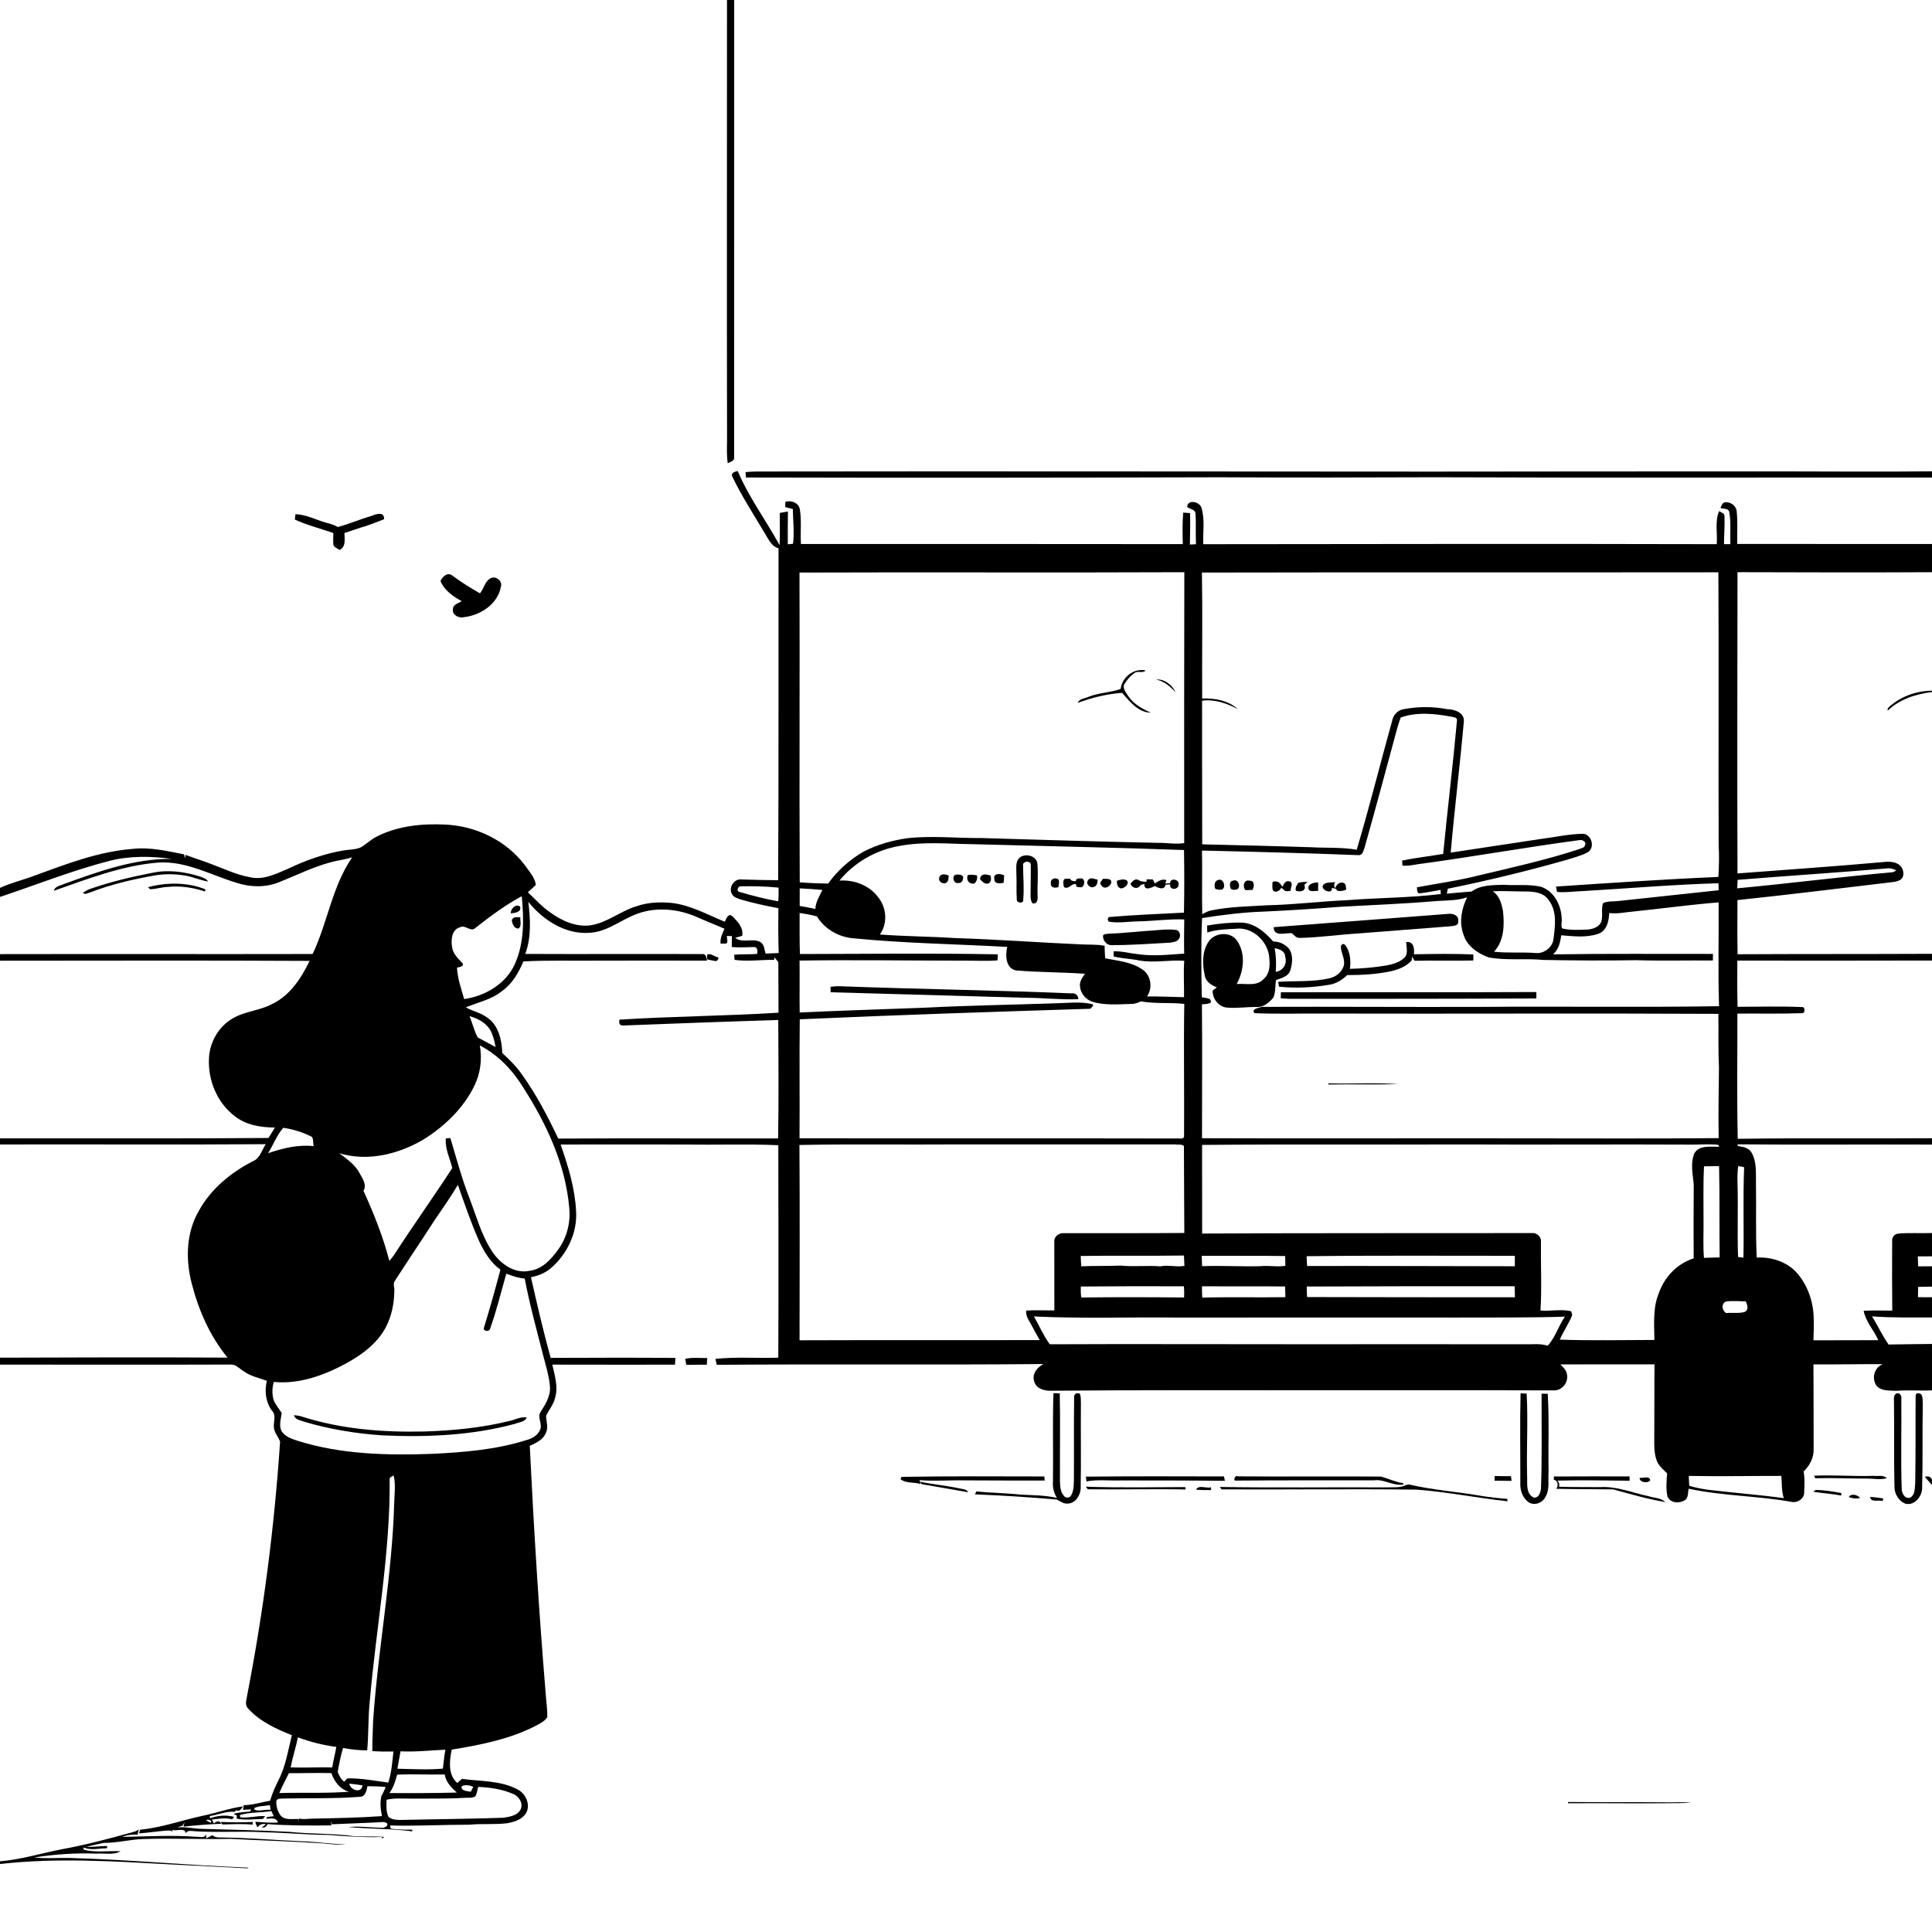 <svg width="180" height="180" viewBox="0 0 180 180" fill="none" xmlns="http://www.w3.org/2000/svg">
<g clip-path="url(#clip0_58_2489)">
<path d="M67.732 0H68.403C68.395 14.182 68.398 28.366 68.4 42.548C68.472 42.931 68.061 43.038 67.795 43.153C67.715 42.481 67.716 41.806 67.737 41.131C67.711 27.422 67.732 13.711 67.732 0Z" fill="black"/>
<path d="M68.237 44.423C68.038 44.065 68.469 43.94 68.732 43.884C69.759 46.329 71.365 48.47 72.631 50.79C72.682 49.792 72.645 48.792 72.647 47.793C72.9 47.74 73.153 47.697 73.41 47.658C73.396 48.674 73.387 49.69 73.397 50.708C73.519 50.697 73.761 50.674 73.883 50.664C74.02 49.597 73.881 48.502 73.867 47.426C73.631 47.364 73.394 47.304 73.16 47.243C73.162 47.12 73.165 46.874 73.169 46.751C73.71 46.587 74.403 46.832 74.517 47.438C74.695 48.51 74.554 49.604 74.623 50.685C86.483 50.683 98.343 50.679 110.201 50.694C110.173 49.715 110.153 48.732 110.239 47.756C110.45 47.77 110.661 47.788 110.874 47.806C110.906 48.781 110.872 49.758 110.86 50.734C111.002 50.727 111.285 50.713 111.428 50.704C111.375 49.748 111.449 48.786 111.379 47.83C111.343 47.443 110.842 47.449 110.605 47.224C110.658 46.473 111.781 46.747 111.939 47.31C112.271 48.405 112.062 49.576 112.104 50.702C128.051 50.683 143.998 50.66 159.945 50.699C160.026 49.678 159.754 48.591 160.163 47.621C160.376 47.751 160.71 47.83 160.668 48.155C160.704 49.002 160.615 49.85 160.624 50.699C160.771 50.699 161.067 50.699 161.214 50.697C161.177 49.713 161.286 48.714 161.116 47.739C161.065 47.331 160.576 47.435 160.291 47.329C160.395 47.146 160.427 46.865 160.671 46.812C161.198 46.702 161.763 47.113 161.805 47.658C161.914 48.66 161.829 49.672 161.852 50.679C167.901 50.695 173.951 50.669 180 50.681V53.311C173.96 53.343 167.919 53.327 161.879 53.309C161.866 62.664 161.847 72.019 161.877 81.376C166.514 81.023 171.155 80.705 175.785 80.288C176.289 80.272 176.912 80.365 177.188 80.851C177.388 81.192 177.42 81.714 177.063 81.967C176.679 82.19 176.219 82.183 175.795 82.248C171.156 82.791 166.521 83.378 161.875 83.858C161.866 85.54 161.856 87.223 161.886 88.905C167.924 88.873 173.962 88.894 180 88.865V89.489C173.953 89.502 167.908 89.506 161.863 89.496C161.863 90.93 161.84 92.366 161.886 93.802C163.879 93.795 165.879 93.741 167.869 93.825C168.2 93.762 168.223 94.437 167.875 94.393C165.876 94.47 163.869 94.416 161.868 94.435C161.875 98.323 161.814 102.213 161.902 106.1C167.934 106.014 173.967 106.095 180 106.047V106.636C173.962 106.61 167.924 106.671 161.888 106.615C161.889 106.654 161.895 106.729 161.896 106.768C162.359 106.849 162.907 106.912 163.172 107.36C163.686 108.211 163.579 109.26 163.598 110.213C163.637 112.53 163.561 114.848 163.668 117.163C165.002 117.097 166.387 117.519 167.328 118.499C168.369 119.637 168.929 121.177 168.975 122.709C169.001 123.43 168.986 124.153 168.952 124.873C170.968 124.879 172.983 124.857 174.999 124.861C174.584 123.928 173.827 123.144 173.631 122.122C174.519 122.068 175.409 122.113 176.298 122.108C176.275 119.958 176.277 117.809 176.288 115.659C176.24 115.311 176.481 114.97 176.838 114.935C177.887 114.834 178.945 114.922 180 114.877V117.049C179.559 117.051 179.118 117.053 178.678 117.054C178.685 117.364 178.696 117.673 178.71 117.984C179.139 117.977 179.569 117.976 180 117.976V119.872C179.569 119.886 179.14 119.895 178.713 119.897C178.703 120.213 178.694 120.531 178.689 120.85C179.125 120.869 179.561 120.865 180 120.857V122.745C178.135 122.745 176.266 122.778 174.407 122.644C174.95 123.5 175.37 124.437 175.955 125.265C177.302 125.234 178.652 125.237 180 125.213V129.535C178.887 129.595 177.775 129.484 176.665 129.579C176.043 129.542 175.271 129.623 174.827 129.101C174.35 128.413 174.625 127.397 175.419 127.092C173.264 127.088 171.111 127.132 168.954 127.116C168.977 129.741 168.963 132.365 168.971 134.989C169.008 135.8 168.608 136.545 168.038 137.094C168.159 137.735 168.119 138.394 168.089 139.045C168.115 139.611 167.502 140.015 166.982 139.939C163.788 139.361 160.506 139.38 157.326 138.7C157.264 139.025 157.296 139.396 157.094 139.679C156.589 140.099 155.638 140.105 155.354 139.424C155.201 138.72 155.261 137.988 155.324 137.276C155.021 136.974 154.686 136.693 154.464 136.324C154.176 135.756 154.123 135.104 154.123 134.478C154.144 132.024 154.121 129.57 154.146 127.116C151.223 127.111 148.3 127.109 145.376 127.12C145.615 127.375 145.911 127.617 145.976 127.985C146.178 128.705 145.608 129.51 144.854 129.54C133.131 129.498 121.407 129.537 109.682 129.524C105.757 129.521 101.83 129.542 97.907 129.572C97.274 129.595 96.485 129.352 96.34 128.649C96.147 127.971 96.655 127.375 97.219 127.083C87.073 127.181 76.924 127.071 66.776 127.157C66.734 126.972 66.693 126.787 66.654 126.605C68.599 126.399 70.56 126.559 72.511 126.492C72.548 119.893 72.519 113.295 72.513 106.696C69.676 106.569 66.83 106.682 63.988 106.631C60.07 106.634 56.152 106.617 52.233 106.631C52.933 108.642 53.571 110.707 53.673 112.85C53.798 114.854 52.843 116.845 51.335 118.141C50.81 118.601 50.15 118.865 49.468 118.995C50.038 121.511 50.616 124.026 51.305 126.512C55.178 126.497 59.052 126.48 62.924 126.515C62.916 126.671 62.896 126.988 62.888 127.144C59.078 127.157 55.267 127.137 51.458 127.139C51.676 128.15 52.031 129.208 51.715 130.238C51.58 130.86 51.135 131.34 50.88 131.91C50.878 132.42 51.103 132.949 50.883 133.444C50.644 134.112 49.966 134.443 49.356 134.699C49.736 142.397 50.201 150.089 50.84 157.769C50.889 158.5 50.999 159.231 50.994 159.966C50.836 160.276 50.507 160.443 50.226 160.624C47.714 161.995 44.875 162.555 42.082 163.009C41.883 164.055 41.711 165.326 42.601 166.115C42.748 165.987 42.898 165.857 43.047 165.732C44.789 165.978 46.649 165.869 48.243 166.729C48.994 167.119 49.451 168.151 49.013 168.924C48.644 169.518 47.918 169.75 47.264 169.863C46.104 170.012 44.93 169.889 43.766 170.002C41.302 170.002 38.839 170.144 36.374 170.075L36.341 170.174C36.364 170.225 36.406 170.325 36.427 170.376C37.085 170.464 37.749 170.48 38.41 170.466C38.41 170.504 38.406 170.583 38.406 170.622C36.429 170.362 34.43 170.404 32.449 170.223C33.553 170.107 34.657 170.304 35.761 170.285C35.828 170.251 35.96 170.183 36.026 170.149C36.292 169.798 35.752 169.729 35.508 169.764C33.98 169.854 32.451 169.887 30.923 169.965C30.904 169.877 30.865 169.701 30.846 169.613C30.853 169.727 30.865 169.956 30.871 170.068C28.891 170.091 26.914 170.091 24.938 169.952C24.819 170.149 24.676 170.332 24.395 170.255C24.523 170.156 24.65 170.061 24.778 169.966C24.448 169.887 24.182 169.982 23.98 170.249C23.898 170.081 23.824 169.912 23.79 169.731C24.492 169.766 25.195 169.856 25.898 169.798C25.748 169.3 25.255 169.437 24.854 169.444C24.646 169.223 25.36 169.263 25.499 169.207C25.427 169.045 25.356 168.887 25.286 168.729C24.314 168.905 23.236 168.817 22.333 169.114C22.349 169.165 22.381 169.265 22.396 169.316C23.173 169.406 23.934 169.146 24.713 169.211C24.655 169.276 24.543 169.404 24.485 169.469C23.676 169.485 22.841 169.603 22.047 169.439C22.052 169.367 22.062 169.223 22.066 169.149C21.99 169.11 21.837 169.033 21.762 168.994C22.27 168.836 22.802 168.826 23.326 168.769C23.342 168.72 23.372 168.623 23.386 168.576C23.2 168.587 22.827 168.606 22.641 168.616C22.663 168.469 22.686 168.323 22.709 168.179C23.548 168.184 24.344 167.899 25.163 167.776C25.358 167.11 25.632 166.474 25.945 165.858C26.62 164.551 26.838 163.078 27.192 161.666C25.713 161.067 24.184 160.385 23.108 159.165C22.75 158.799 23.001 158.275 23.047 157.846C24.56 150.077 25.567 142.211 26.095 134.314C25.924 133.835 25.513 133.439 25.513 132.905C25.49 132.405 25.743 131.848 25.346 131.437C24.745 130.635 24.636 129.598 24.859 128.646C24.133 128.38 23.352 128.224 22.716 127.763C22.31 127.524 21.959 127.081 21.444 127.132C14.296 127.157 7.147 127.137 0 127.137V126.492C7.068 126.469 14.136 126.443 21.204 126.487C19.55 124.481 18.49 122.043 17.852 119.54C17.274 117.304 17.35 114.804 18.545 112.776C19.67 110.742 21.54 109.225 23.583 108.174C24.249 107.91 24.386 107.128 24.768 106.601C16.513 106.661 8.256 106.604 0 106.627V106.063C8.336 106.045 16.673 106.095 25.008 106.022C25.218 105.703 25.418 105.379 25.61 105.05C24.302 105.045 22.925 104.825 21.874 103.989C20.239 102.758 19.368 100.654 19.468 98.633C19.52 97.144 20.333 95.685 21.619 94.92C22.767 94.206 24.177 94.177 25.36 93.54C27.025 92.742 28.067 91.132 28.846 89.524C19.23 89.473 9.615 89.506 0 89.508V88.894C9.708 88.873 19.419 88.903 29.129 88.882C30.524 85.947 30.943 82.584 32.813 79.871C32.14 80.09 31.433 80.156 30.755 80.351C29.12 80.796 27.599 81.555 26.033 82.18C24.787 82.693 23.363 82.677 22.094 82.264C19.672 81.545 17.362 80.197 14.753 80.362C11.375 80.633 8.183 81.882 5.013 82.993C5.119 82.587 5.558 82.533 5.883 82.389C9.146 81.202 12.498 79.986 16.017 80.019C14.091 79.759 12.087 79.722 10.192 80.207C6.724 81.1 3.393 82.436 0 83.565V82.723C1.032 82.237 2.152 81.99 3.213 81.582C6.163 80.506 9.148 79.344 12.306 79.096C13.94 78.898 15.567 79.288 17.162 79.601C17.177 79.696 17.207 79.884 17.223 79.979C17.241 79.896 17.274 79.731 17.29 79.648C18.144 79.968 19.018 80.234 19.865 80.571C20.971 80.981 22.047 81.501 23.217 81.712C24.493 82.044 25.72 81.417 26.861 80.928C28.489 80.149 30.206 79.544 31.987 79.235C32.521 79.144 33.086 79.17 33.594 78.957C34.077 78.69 34.467 78.29 34.951 78.022C36.937 76.952 39.255 76.718 41.476 76.823C44.348 76.95 47.183 78.309 48.916 80.631C49.305 81.193 49.823 81.738 49.924 82.438C49.693 82.688 49.426 82.898 49.178 83.129C49.883 83.781 50.52 84.516 51.325 85.052C52.385 85.809 53.677 86.386 55.007 86.21C56.603 85.969 57.862 84.832 59.395 84.403C60.413 84.062 61.506 84.025 62.566 84.122C64.334 84.322 65.906 85.217 67.53 85.876C67.649 85.602 67.878 85.008 68.245 85.38C68.727 85.848 69.29 86.456 69.149 87.188C68.927 87.247 68.708 87.311 68.49 87.379C69.159 87.892 70.073 87.398 70.803 87.746C71.211 87.952 71.211 88.46 71.325 88.845C71.733 88.828 72.141 88.814 72.548 88.792C72.508 87.4 72.501 86.006 72.519 84.614C71.332 84.387 70.149 84.138 68.992 83.797C68.704 83.682 68.337 83.602 68.196 83.296C67.843 82.71 68.388 81.849 69.072 81.937C70.212 81.972 71.355 82 72.498 82.007C72.555 71.701 72.519 61.392 72.533 51.084C71.902 50.92 71.631 50.298 71.32 49.792C70.27 48.016 69.129 46.283 68.237 44.423ZM74.487 53.344C74.522 62.965 74.461 72.585 74.51 82.204C75.389 82.278 76.273 82.301 77.156 82.322C78.031 81.095 79.195 80.061 80.506 79.318C81.773 78.676 83.164 78.282 84.57 78.091C86.845 77.838 89.132 78.1 91.412 78.077C96.919 78.239 102.426 78.416 107.935 78.527C108.733 78.518 109.533 78.674 110.329 78.55C110.319 70.138 110.326 61.724 110.341 53.311C98.39 53.365 86.44 53.299 74.487 53.344ZM111.981 53.344C112.046 57.255 111.981 61.167 112.003 65.078C113.173 65.035 114.448 65.257 115.337 66.076C114.312 65.529 113.173 65.125 111.994 65.282C112.008 69.741 111.987 74.203 112.006 78.664C115.392 78.746 118.781 78.822 122.164 78.936C123.576 79.015 125.002 78.924 126.401 79.167C127.591 75.19 128.587 71.16 129.7 67.164C129.802 66.612 130.215 66.159 130.781 66.073C132.112 65.82 133.488 65.814 134.821 66.071C135.471 66.085 136.383 66.347 136.39 67.141C136.027 71.242 135.519 75.333 135.158 79.436C137.943 79.021 140.725 78.595 143.508 78.172C144.835 78.005 146.155 77.701 147.495 77.681C148.301 77.75 148.625 78.968 147.934 79.4C147.306 79.748 146.593 79.903 145.916 80.125C142.276 81.155 138.595 82.049 134.889 82.8C134.865 82.916 134.819 83.146 134.796 83.262C135.563 83.197 136.327 83.111 137.097 83.067C137.948 82.438 139.075 82.466 140.084 82.434C141.258 82.52 142.46 82.347 143.613 82.631C144.81 83.057 145.475 84.384 145.499 85.598C145.543 85.894 145.397 86.222 145.542 86.497C146.294 86.68 147.08 86.639 147.85 86.604C148.331 86.581 148.867 86.428 149.135 85.99C149.4 85.409 149.138 84.737 149.353 84.143C149.808 83.927 150.342 84.006 150.833 83.939C153.93 83.61 157.029 83.278 160.126 82.942C160.119 82.724 160.112 82.506 160.105 82.288C155.886 82.412 151.676 82.774 147.463 83.02C146.665 83.046 145.867 83.173 145.071 83.101C145.044 82.976 144.993 82.723 144.969 82.598C150.01 82.266 155.051 81.914 160.098 81.703C160.153 80.715 160.182 79.726 160.124 78.74C160.091 70.265 160.149 61.792 160.098 53.32C144.06 53.341 128.018 53.311 111.981 53.344ZM130.5 66.85C130.382 67.182 130.27 67.516 130.173 67.855C129.176 71.559 128.178 75.261 127.141 78.952C127.027 79.228 126.972 79.69 126.575 79.673C121.716 79.481 116.849 79.355 111.987 79.246C112.027 81.222 111.962 83.199 112.011 85.177C112.279 85.029 112.549 84.878 112.853 84.82C114.587 84.466 116.358 84.447 118.116 84.34C120.593 84.285 123.052 83.972 125.527 83.867C128.426 83.633 131.349 83.656 134.235 83.294C134.232 83.197 134.221 83.006 134.216 82.909C133.594 83.018 132.973 83.148 132.344 83.22C131.994 83.317 132.038 82.883 132.012 82.672C133.947 82.301 135.904 82.041 137.814 81.55C140.938 80.81 144.077 80.112 147.131 79.112C147.31 79.017 147.621 79.005 147.663 78.755C147.862 78.43 147.398 78.2 147.136 78.274C142.084 78.945 137.067 79.854 132.015 80.529C131.567 80.605 131.117 80.692 130.663 80.648C130.655 80.531 130.639 80.295 130.63 80.177C131.896 79.919 133.182 79.773 134.457 79.559C134.861 75.412 135.367 71.276 135.744 67.127C135.795 66.832 135.445 66.825 135.255 66.778C133.697 66.489 132.021 66.305 130.5 66.85ZM83.71 78.833C81.575 79.214 79.587 80.36 78.21 82.042C79.573 81.953 80.993 82.475 81.819 83.594C82.603 84.57 82.723 86.034 81.974 87.066C84.294 87.239 86.623 87.246 88.945 87.397C92.877 87.518 96.801 87.813 100.733 87.987C101.459 88.028 102.196 87.972 102.915 88.116C102.92 88.504 102.934 88.894 102.969 89.285C104.119 89.515 105.344 89.606 106.353 90.271C107.223 90.77 107.439 92.032 106.863 92.834C108.014 92.827 109.162 92.881 110.312 92.907C110.333 91.777 110.248 90.645 110.333 89.515C108.946 89.408 107.55 89.738 106.17 89.487C105.37 89.325 104.546 89.307 103.753 89.111C103.753 88.991 103.753 88.752 103.755 88.632C104.52 88.603 105.263 88.822 106.021 88.898C107.452 89.111 108.895 88.942 110.327 88.845C110.303 87.783 110.32 86.722 110.334 85.662C108.942 85.607 107.552 85.808 106.16 85.838C105.203 85.844 104.238 86.031 103.287 85.869L103.201 85.639L103.294 85.44C105.627 85.24 107.968 85.152 110.306 85.029C110.347 83.085 110.34 81.139 110.313 79.195C103.776 78.957 97.235 78.833 90.694 78.652C88.367 78.627 86.013 78.376 83.71 78.833ZM161.891 81.974C161.873 82.236 161.863 82.499 161.854 82.763C166.625 82.322 171.378 81.705 176.15 81.281C176.342 81.285 176.523 81.22 176.662 81.084C176.439 80.991 176.208 80.884 175.964 80.894C171.276 81.294 166.579 81.594 161.891 81.974ZM68.927 83.106C70.103 83.45 71.297 83.761 72.506 83.972C72.547 83.549 72.548 83.122 72.536 82.698C71.381 82.584 70.219 82.55 69.059 82.577C68.753 82.515 68.551 83.053 68.927 83.106ZM74.508 82.768C74.501 83.313 74.501 83.86 74.505 84.407C74.992 84.484 75.479 84.575 75.964 84.684C75.989 84.025 76.359 83.482 76.618 82.914C75.916 82.844 75.212 82.803 74.508 82.768ZM139.085 83.039C139.699 83.45 139.894 84.189 140.029 84.873C140.173 86.177 140.14 87.644 139.199 88.669C140.491 88.814 141.792 88.689 143.084 88.792C143.856 88.873 144.661 88.248 144.738 87.463C144.889 86.258 145.086 84.888 144.283 83.855C143.835 83.173 142.958 83.062 142.209 83.058C141.168 83.065 140.126 82.986 139.085 83.039ZM44.281 86.463C43.856 86.869 43.365 86.142 42.885 86.384C42.084 86.586 42.005 87.555 42.119 88.233C42.191 88.838 42.643 89.262 43.033 89.682C43.377 89.995 42.808 90.116 42.578 90.149C42.625 91.157 42.97 92.118 43.246 93.083C45.193 92.802 47.146 91.666 47.969 89.815C48.857 87.841 48.816 85.609 48.612 83.498C47.065 84.329 45.657 85.379 44.281 86.463ZM133.566 83.971C130.706 84.21 127.837 84.317 124.973 84.477C122.574 84.665 120.171 84.82 117.768 84.93C115.831 84.992 113.904 85.235 111.994 85.537C111.888 87.993 111.916 90.457 111.971 92.916C112.263 92.987 112.95 92.946 112.794 93.424C112.54 93.554 112.254 93.547 111.98 93.574C112.022 97.731 111.988 101.89 111.988 106.047C121.709 106.087 131.43 106.042 141.151 106.059C147.475 106.056 153.802 106.098 160.126 106.037C160.08 103.857 160.131 101.677 160.151 99.498C160.072 97.819 160.121 96.138 160.098 94.458C147.922 94.394 135.745 94.463 123.567 94.43C121.34 94.412 119.109 94.486 116.886 94.396C116.52 93.992 117.315 93.899 117.571 93.807C124.376 93.778 131.179 93.835 137.983 93.809C145.375 93.749 152.77 93.862 160.16 93.746C160.052 90.522 160.147 87.296 160.119 84.073C157.479 84.284 154.851 84.649 152.216 84.92C151.453 84.98 150.694 85.168 149.927 85.062C149.903 85.813 149.695 86.75 148.881 87.01C147.781 87.377 146.584 87.231 145.45 87.138C145.378 87.787 145.206 88.471 144.694 88.917C149.658 88.836 154.626 88.884 159.594 88.875C159.592 89.028 159.587 89.334 159.585 89.487C157.192 89.467 154.798 89.529 152.404 89.459C149.528 89.506 146.654 89.489 143.779 89.436C142.088 89.263 140.368 89.515 138.691 89.197C137.663 88.831 136.64 88.116 136.331 87.013C135.925 85.887 136.178 84.647 136.687 83.598C135.684 83.951 134.608 83.872 133.566 83.971ZM49.224 84.02C49.414 85.63 49.516 87.328 48.936 88.875C54.42 88.903 59.904 88.863 65.391 88.889C65.765 88.815 65.837 89.237 65.869 89.502C62.483 89.494 59.096 89.492 55.71 89.502C53.395 89.531 51.075 89.448 48.765 89.573C48.315 90.624 47.73 91.658 46.774 92.333C45.796 93.132 44.538 93.38 43.402 93.853C44.023 94.208 44.75 94.342 45.334 94.767C46.44 95.465 46.756 96.889 46.797 98.109C47.457 98.722 48.11 99.352 48.623 100.099C49.962 101.964 51.033 104.008 52.012 106.08C58.839 106.038 65.668 106.079 72.496 106.066C72.559 102.389 72.524 98.708 72.51 95.031C67.674 95.178 62.838 95.358 58.006 95.546C57.683 95.537 57.663 95.256 57.707 94.999C62.643 94.685 67.597 94.658 72.533 94.351C72.52 92.781 72.522 91.213 72.515 89.645C72.401 89.481 72.26 89.343 72.153 89.179C72.146 89.241 72.134 89.365 72.127 89.427C70.9 89.415 69.659 89.599 68.442 89.429C68.432 89.311 68.41 89.075 68.4 88.958C69.114 88.871 69.84 88.944 70.552 88.868C70.571 88.634 70.611 88.316 70.325 88.233C69.609 88.237 68.892 88.3 68.177 88.232C68.175 87.892 68.191 87.551 68.194 87.214C68.075 87.21 67.836 87.205 67.718 87.202C67.711 87.427 67.931 87.978 67.498 87.906C67.407 87.91 67.226 87.917 67.136 87.922C67.075 87.418 67.301 86.969 67.5 86.527C66.633 86.15 65.753 85.808 64.891 85.423C63.185 84.683 61.198 84.481 59.428 85.113C57.927 85.639 56.649 86.785 55.013 86.901C52.733 87.108 50.597 85.746 49.224 84.02ZM74.498 85.064C74.505 86.337 74.48 87.611 74.528 88.884C80.671 88.877 86.818 88.792 92.962 88.914C92.957 89.054 92.946 89.335 92.939 89.476C91.846 89.561 90.749 89.489 89.654 89.502C84.598 89.499 79.548 89.42 74.493 89.494C74.515 91.107 74.48 92.719 74.505 94.331C78.383 94.152 82.262 94.034 86.14 93.886C90.232 93.674 94.331 93.614 98.427 93.473C99.554 93.447 100.703 93.291 101.813 93.565L101.851 93.709C101.784 93.778 101.653 93.915 101.587 93.983C92.561 94.268 83.533 94.561 74.512 94.966C74.466 98.661 74.519 102.359 74.489 106.054C86.165 106.077 97.842 106.044 109.519 106.072C109.77 106.022 110.15 106.188 110.315 105.938C110.348 101.804 110.268 97.664 110.336 93.53C109.002 93.38 107.645 93.54 106.318 93.298C106.04 93.393 105.768 93.535 105.469 93.531C104.242 93.561 102.978 93.693 101.784 93.333C101.173 93.129 100.684 92.581 100.622 91.928C100.549 91.469 100.835 91.078 101.081 90.726C98.944 90.568 96.797 90.596 94.66 90.413C93.702 90.228 93.64 88.987 93.846 88.221C89.111 87.957 84.363 87.892 79.641 87.43C78.226 87.353 76.857 86.607 76.115 85.384C75.586 85.228 75.041 85.141 74.498 85.064ZM43.747 94.676C44.019 95.328 44.17 96.033 44.508 96.655C45.056 96.963 45.624 97.24 46.171 97.552C46.095 97.138 46.005 96.727 45.849 96.339C45.533 95.44 44.626 94.901 43.747 94.676ZM44.701 97.402C44.947 98.703 44.749 100.079 44.149 101.261C43.121 103.298 41.419 104.929 39.503 106.135C37.167 107.531 34.274 108.251 31.609 107.443C32.303 107.97 33.047 108.475 33.479 109.259C33.746 109.763 34.212 110.373 33.866 110.946C34.822 113.059 35.698 115.225 36.273 117.475C36.462 117.257 36.645 117.033 36.798 116.789C38.535 114.105 40.402 111.505 42.14 108.821C41.915 107.91 41.446 107.019 41.539 106.065C41.644 106.056 41.855 106.038 41.961 106.029C42.52 107.912 43.028 109.816 43.745 111.649C44.367 113.27 44.828 114.982 45.765 116.462C46.506 117.67 47.899 118.733 49.388 118.39C50.514 118.236 51.342 117.341 51.97 116.464C52.819 115.339 53.177 113.889 53.033 112.495C52.676 108.466 50.92 104.713 48.765 101.345C47.767 99.715 46.417 98.283 44.701 97.402ZM26.39 105.077C25.778 105.778 25.464 106.662 24.979 107.443C26.335 106.977 27.772 106.62 29.218 106.784C29.162 106.501 29.211 106.179 29.071 105.926C28.234 105.5 27.32 105.203 26.39 105.077ZM74.482 106.675C74.521 112.741 74.498 118.805 74.493 124.871C81.949 124.842 89.408 124.87 96.864 124.852C96.602 124.393 96.355 123.926 96.103 123.463C95.876 123.035 95.546 122.62 95.609 122.105C96.481 122.041 97.356 122.099 98.232 122.087C98.227 119.944 98.227 117.802 98.227 115.661C98.202 115.253 98.587 114.922 98.968 114.894C102.758 114.885 106.55 114.906 110.34 114.873C110.319 112.175 110.32 109.475 110.304 106.777C110.115 106.569 109.751 106.682 109.496 106.624C102.707 106.62 95.917 106.631 89.128 106.622C84.247 106.659 79.364 106.576 74.482 106.675ZM111.996 106.669C112.011 109.42 111.985 112.173 112.001 114.926C122.242 114.873 132.485 114.901 142.726 114.884C143.154 114.829 143.603 115.212 143.566 115.657C143.539 117.803 143.655 119.962 143.524 122.101C144.473 122.18 145.468 121.939 146.389 122.17C146.412 122.259 146.456 122.44 146.479 122.532C146.16 123.325 145.661 124.029 145.322 124.812C148.257 124.908 151.198 124.849 154.136 124.84C154.123 123.369 153.972 121.834 154.564 120.442C155.09 118.949 156.277 117.719 157.795 117.239C157.79 114.956 157.778 112.672 157.801 110.389C157.727 109.415 157.458 108.36 157.874 107.43C158.353 106.641 159.412 106.882 160.188 106.831L160.082 106.661C159.284 106.573 158.479 106.643 157.678 106.641C150.585 106.604 143.492 106.661 136.399 106.625C128.266 106.655 120.131 106.594 111.996 106.669ZM158.759 108.663C158.672 110.41 158.72 112.157 158.715 113.904C158.722 115.001 158.662 116.1 158.753 117.193C159.24 117.169 159.727 117.162 160.216 117.153C160.181 114.316 160.226 111.479 160.163 108.642C159.694 108.647 159.226 108.65 158.759 108.663ZM161.937 108.652C161.879 109.169 161.861 109.689 161.88 110.21C161.946 112.509 161.852 114.812 161.93 117.109C162.056 117.127 162.308 117.162 162.432 117.178C162.489 114.369 162.381 111.558 162.497 108.751C162.313 108.693 162.127 108.659 161.937 108.652ZM42.659 110.389C41.998 111.509 41.252 112.574 40.516 113.644C39.296 115.539 38.03 117.404 36.812 119.299C36.587 119.558 36.752 119.904 36.742 120.208C36.728 121.393 36.503 122.597 35.949 123.652C35.135 125.195 33.664 126.258 32.163 127.072C30.136 128.157 27.84 128.983 25.511 128.749C25.346 129.287 25.341 129.872 25.485 130.416C25.662 130.869 25.993 131.238 26.244 131.65C26.186 132.21 25.947 132.833 26.255 133.363C26.594 133.884 27.225 134.065 27.784 134.253C31.808 135.508 36.077 135.601 40.257 135.452C43.218 135.309 46.22 135.065 49.06 134.165C49.577 134.028 50.099 133.734 50.312 133.219C50.574 132.68 50.029 132.07 50.36 131.553C50.787 130.89 51.226 130.189 51.249 129.375C51.198 128.283 50.843 127.241 50.583 126.188C49.985 123.838 49.335 121.498 48.886 119.115C48.289 119.078 47.725 118.876 47.173 118.665C46.682 120.357 46.274 122.077 45.68 123.736C45.654 124.063 45.112 124.098 45.065 123.768C45.627 121.957 46.137 120.127 46.624 118.294C45.71 117.633 45.109 116.641 44.64 115.636C43.879 113.927 43.283 112.15 42.659 110.389ZM100.689 117.016C100.696 117.336 100.714 117.657 100.742 117.979C101.962 117.925 103.187 117.965 104.405 117.911C105.634 118.037 106.871 117.882 108.105 117.983C108.851 117.824 109.6 118.076 110.352 117.937C110.338 117.615 110.327 117.295 110.306 116.975C107.102 117.021 103.896 116.965 100.689 117.016ZM111.959 117C111.966 117.32 111.978 117.643 111.996 117.967C113.801 117.9 115.608 118.014 117.415 117.969C118.194 117.877 118.974 118.062 119.754 117.932C119.749 117.626 119.74 117.323 119.733 117.021C117.141 116.984 114.55 117.016 111.959 117ZM121.737 117.039C121.741 117.343 121.757 117.645 121.779 117.951C128.227 117.935 134.678 117.969 141.135 117.974C141.135 117.647 141.131 117.322 141.133 117C134.668 117.005 128.201 116.956 121.737 117.039ZM100.696 119.862C100.682 120.201 100.693 120.544 100.737 120.885C103.931 120.844 107.125 120.853 110.32 120.883C110.334 120.535 110.333 120.187 110.303 119.842C107.1 119.827 103.897 119.834 100.696 119.862ZM111.983 119.839C111.983 120.189 111.99 120.542 112.011 120.895C114.592 120.827 117.174 120.895 119.754 120.855C119.751 120.521 119.744 120.19 119.733 119.86C117.151 119.825 114.567 119.86 111.983 119.839ZM121.748 119.863C121.746 120.189 121.758 120.516 121.779 120.844C128.234 120.867 134.687 120.86 141.144 120.865C141.14 120.519 141.129 120.176 141.115 119.835C134.661 119.827 128.201 119.837 121.748 119.863ZM160.833 122.338C161.388 122.275 161.972 122.388 162.515 122.24C162.963 122.08 162.802 121.57 162.65 121.249C162.046 121.24 161.436 121.173 160.835 121.256C160.332 121.409 160.42 122.126 160.833 122.338ZM96.326 122.651C96.829 123.507 97.219 124.444 97.805 125.244C105.748 125.205 113.702 125.248 121.649 125.241C128.443 125.237 135.237 125.234 142.031 125.244C142.75 125.269 143.494 125.139 144.188 125.383C144.911 124.611 145.197 123.532 145.8 122.669C142.49 122.78 139.178 122.736 135.867 122.753C127.137 122.743 118.408 122.757 109.68 122.755C105.23 122.701 100.774 122.864 96.326 122.651ZM36.306 137.83C36.36 144.793 35.037 151.657 34.444 158.574C34.291 160.07 34.346 161.578 34.212 163.076C33.456 163.076 32.706 162.997 31.964 162.858C31.734 163.586 31.6 164.338 31.461 165.088C31.597 165.431 31.755 165.774 32.066 165.992C32.142 165.916 32.294 165.762 32.372 165.684C33.641 165.665 34.917 165.908 36.178 166.082C36.482 165.146 36.545 164.157 36.657 163.187C36 163.194 35.343 163.192 34.689 163.146C34.678 162.2 34.74 161.256 34.763 160.314C35.23 153.499 36.552 146.76 36.73 139.922C36.763 139.103 36.868 138.262 36.672 137.457C36.557 137.577 36.264 137.612 36.306 137.83ZM157.34 137.507C157.349 137.812 157.363 138.12 157.386 138.429C157.952 138.596 158.532 138.716 159.117 138.795C161.473 139.082 163.842 139.257 166.194 139.577C165.967 138.908 166.027 138.197 165.966 137.507C163.09 137.503 160.214 137.565 157.34 137.507ZM27.758 161.868C27.564 162.809 27.258 163.721 27.076 164.665C28.369 164.714 29.663 164.633 30.957 164.67C31.048 164.025 31.229 163.397 31.333 162.754C30.11 162.599 28.914 162.288 27.758 161.868ZM37.318 163.167C37.213 163.705 37.129 164.248 37.023 164.788C38.435 164.82 39.853 164.904 41.263 164.779C41.331 164.188 41.389 163.598 41.497 163.014C40.105 163.076 38.712 163.239 37.318 163.167ZM26.916 165.205C26.606 165.814 26.292 166.423 26.021 167.054C28.186 166.994 30.357 167.096 32.521 166.932C31.688 166.709 31.14 165.981 30.874 165.197C29.556 165.157 28.236 165.212 26.916 165.205ZM36.997 165.342C36.837 165.943 36.661 166.547 36.279 167.054C38.373 167.07 40.468 167.063 42.56 167.008C42.05 166.551 41.544 166.031 41.432 165.324C39.953 165.354 38.473 165.271 36.997 165.342ZM32.544 166.177C32.618 166.794 33.711 167.121 33.769 166.335C33.361 166.277 32.954 166.215 32.544 166.177ZM43.001 166.44C42.936 166.867 43.56 166.876 43.864 166.929C43.942 166.774 44.019 166.621 44.096 166.47C43.766 166.333 43.302 166.233 43.001 166.44ZM33.493 167.407C31.126 167.593 28.742 167.511 26.365 167.565C26.151 167.585 25.782 167.537 25.741 167.838C25.726 168.298 25.868 168.778 26.146 169.151C26.562 169.627 27.265 169.43 27.824 169.483C27.833 169.56 27.852 169.713 27.863 169.789C27.858 169.699 27.851 169.518 27.847 169.427C28.285 169.534 28.733 169.443 29.176 169.436C31.314 169.392 33.455 169.355 35.587 169.204C35.46 168.594 35.394 167.959 35.527 167.346C35.663 167.059 35.835 166.792 35.928 166.489C35.365 166.437 34.799 166.421 34.233 166.416C34.151 166.839 34.045 167.411 33.493 167.407ZM44.545 166.484C44.476 166.776 44.441 167.085 44.292 167.354C43.982 167.56 43.59 167.463 43.242 167.502C41.6 167.602 39.953 167.56 38.31 167.572C37.545 167.578 36.772 167.502 36.021 167.674C35.991 168.202 35.963 168.761 36.186 169.258C36.464 169.537 36.897 169.546 37.267 169.562C40.484 169.487 43.703 169.467 46.919 169.355C47.496 169.26 48.22 169.156 48.51 168.572C48.774 168.012 48.343 167.351 47.812 167.138C46.786 166.695 45.657 166.521 44.545 166.484ZM23.702 168.448L23.694 168.579C24.084 168.819 24.718 168.541 25.209 168.622C25.193 168.509 25.165 168.284 25.149 168.173C24.676 168.279 24.128 168.233 23.702 168.448Z" fill="black"/>
<path d="M69.458 43.982C70.209 43.914 70.961 43.924 71.713 43.928C92.282 43.896 112.852 43.937 133.416 43.938C144.313 43.933 155.211 43.91 166.11 43.919C170.742 43.922 175.37 43.966 180 43.91V44.492C164.589 44.48 149.173 44.527 133.766 44.466C127.03 44.494 120.287 44.501 113.549 44.467C98.868 44.51 84.18 44.522 69.497 44.487C69.488 44.36 69.469 44.109 69.458 43.982Z" fill="black"/>
<path d="M27.527 47.907C28.529 47.936 29.461 48.438 30.419 48.712C30.785 48.797 31.145 48.915 31.475 49.099C32.541 48.82 33.55 48.368 34.609 48.071C35.023 47.888 35.845 47.623 35.779 48.379C35.042 48.66 34.314 48.967 33.551 49.173C33.064 49.338 32.576 49.495 32.089 49.66C32.099 50.224 32.254 50.929 31.646 51.235C31.451 51.112 31.221 51.029 31.085 50.834C31.003 50.447 31.064 50.048 31.053 49.657C29.856 49.247 28.624 48.932 27.471 48.407C27.489 48.24 27.508 48.073 27.527 47.907Z" fill="black"/>
<path d="M41.04 54.134C41.21 53.733 41.713 53.267 42.142 53.622C42.957 54.239 43.829 54.772 44.715 55.28C45.102 54.835 45.17 54.12 45.752 53.852C46.229 53.647 46.823 54.144 46.672 54.649C46.382 56.273 44.789 57.319 43.235 57.5C42.776 57.616 42.13 57.328 42.196 56.781C42.173 56.313 42.71 56.218 43.017 56.009C42.217 55.573 41.398 55.005 41.04 54.134Z" fill="black"/>
<path d="M104.409 64.19C104.539 63.088 105.623 62.232 106.736 62.462C106.458 62.775 105.945 62.436 105.653 62.742C105.258 63.004 104.97 63.395 104.723 63.794C104.599 64.206 104.924 64.547 105.126 64.869C105.629 65.607 106.427 66.053 107.227 66.401C106.033 66.38 105.26 65.364 104.544 64.55C103.124 64.658 101.742 64.986 100.413 65.487C100.568 65.081 101.083 65.079 101.429 64.916C102.389 64.535 103.442 64.533 104.409 64.19Z" fill="black"/>
<path d="M107.722 63.316C108.48 63.225 109.232 63.835 109.528 64.494C109.025 63.962 108.464 63.461 107.722 63.316Z" fill="black"/>
<path d="M175.883 65.981C176.977 64.918 178.485 64.368 180 64.35V64.471C178.495 64.672 176.975 65.134 175.862 66.22C175.867 66.16 175.878 66.041 175.883 65.981Z" fill="black"/>
<path d="M94.998 79.908C95.534 79.455 96.604 79.729 96.652 80.497C96.746 81.497 96.632 82.505 96.671 83.508C96.717 83.814 96.594 84.276 96.188 84.155C95.945 83.805 96.033 83.362 96.02 82.965C96.017 82.151 96.054 81.336 96.031 80.522C95.956 80.139 95.222 80.249 95.319 80.657C95.324 81.712 95.428 82.772 95.33 83.826C95.397 84.204 94.739 84.15 94.734 83.839C94.676 83.023 94.736 82.204 94.693 81.388C94.704 80.889 94.577 80.283 94.998 79.908Z" fill="black"/>
<path d="M14.208 81.316C15.68 81.005 17.212 81.216 18.633 81.665C18.909 81.772 19.22 81.861 19.392 82.129C18.652 82.016 17.967 81.687 17.227 81.571C16.177 81.397 15.096 81.408 14.054 81.629C12.143 81.979 10.241 82.433 8.425 83.134C8.202 83.187 7.937 83.399 7.727 83.173C7.952 83.027 8.183 82.886 8.438 82.803C10.318 82.157 12.255 81.686 14.208 81.316Z" fill="black"/>
<path d="M87.518 81.747C87.62 81.346 88.11 81.447 88.39 81.577C88.358 81.796 88.392 82.058 88.195 82.216C87.899 82.47 87.349 82.109 87.518 81.747Z" fill="black"/>
<path d="M89.037 81.494C89.274 81.462 89.566 81.459 89.729 81.671C89.757 81.942 89.634 82.308 89.295 82.262C88.871 82.399 88.62 81.617 89.037 81.494Z" fill="black"/>
<path d="M90.162 81.533C90.447 81.469 90.735 81.501 91.019 81.561C91.085 81.854 90.998 82.13 90.768 82.325C90.276 82.387 89.991 81.991 90.162 81.533Z" fill="black"/>
<path d="M91.311 81.926C91.327 81.343 91.919 81.441 92.296 81.58C92.336 81.83 92.377 82.13 92.125 82.292C91.781 82.44 91.526 82.137 91.311 81.926Z" fill="black"/>
<path d="M92.642 81.925C92.501 81.311 93.203 81.383 93.558 81.554C93.546 81.784 93.528 82.016 93.509 82.248C93.192 82.315 92.658 82.389 92.642 81.925Z" fill="black"/>
<path d="M97.91 82.271C97.856 81.87 98.353 81.703 98.618 81.946C98.717 82.16 98.622 82.404 98.622 82.631C98.325 82.788 97.84 82.705 97.91 82.271Z" fill="black"/>
<path d="M99.16 81.902C99.334 81.84 99.524 81.877 99.707 81.872C99.777 82.111 100.042 82.074 100.232 82.109C100.222 81.765 100.617 81.863 100.828 81.84C101.115 82.014 101.051 82.478 100.798 82.663C100.594 82.635 100.178 82.747 100.262 82.368C99.787 82.292 99.626 82.883 99.134 82.658C99.072 82.41 99.007 82.134 99.16 81.902Z" fill="black"/>
<path d="M101.385 81.995C101.572 81.67 101.987 81.925 102.266 81.948C102.243 82.202 102.233 82.529 101.936 82.624C101.58 82.811 101.085 82.327 101.385 81.995Z" fill="black"/>
<path d="M102.762 81.868C103.039 81.909 103.598 81.789 103.532 82.246C103.426 82.631 102.841 82.918 102.604 82.47C102.368 82.267 102.67 82.055 102.762 81.868Z" fill="black"/>
<path d="M104.061 82.056C104.365 81.963 104.695 81.851 104.994 82.035C105.253 82.38 104.748 82.782 104.414 82.768C104.094 82.675 104.052 82.338 104.061 82.056Z" fill="black"/>
<path d="M105.326 82.331C105.497 82.137 105.674 81.875 105.979 81.949C106.233 82.114 106.529 82.174 106.831 82.142L106.819 81.925C106.965 81.926 107.256 81.932 107.402 81.935C107.452 82.028 107.548 82.215 107.597 82.308C107.926 82.085 108.25 81.863 108.673 81.995L108.568 82.315C108.715 82.304 108.867 82.296 109.018 82.288C109.007 81.738 109.916 81.925 109.805 82.427C109.796 82.927 108.926 82.96 109.023 82.397C108.879 82.404 108.737 82.413 108.596 82.424C108.476 82.99 107.914 82.714 107.582 82.55C107.255 82.731 106.569 83.025 106.617 82.346C106.53 82.375 106.355 82.431 106.267 82.459C106.017 82.893 105.478 82.767 105.326 82.331Z" fill="black"/>
<path d="M113.455 82C113.957 81.743 114.298 82.682 113.836 82.879C113.627 82.907 113.398 82.909 113.217 82.793C113.115 82.529 113.133 82.099 113.455 82Z" fill="black"/>
<path d="M114.875 82.053C115.325 81.847 115.603 82.508 115.337 82.819C115.112 82.911 114.826 82.963 114.643 82.765C114.571 82.522 114.523 82.083 114.875 82.053Z" fill="black"/>
<path d="M116.04 82.935C115.72 82.598 115.905 81.888 116.445 82.058C116.933 82.055 116.837 82.61 116.703 82.911C116.481 82.918 116.26 82.927 116.04 82.935Z" fill="black"/>
<path d="M118.559 82.165C118.983 82.005 119.29 82.246 119.461 82.631C119.595 82.41 119.742 82.034 120.078 82.104C120.56 82.157 120.233 82.7 120.238 83.002C120.059 83.006 119.869 83.069 119.702 82.993C119.621 82.919 119.459 82.774 119.378 82.7C119.238 82.979 118.923 83.194 118.622 83.004C118.496 82.74 118.552 82.443 118.559 82.165Z" fill="black"/>
<path d="M120.948 82.269C121.215 82.139 121.539 82.195 121.83 82.153C121.725 82.246 121.62 82.341 121.518 82.436C121.757 83.023 121.143 83.134 120.741 82.988C120.635 82.737 120.814 82.471 120.948 82.269Z" fill="black"/>
<path d="M123.281 82.441C123.571 82.13 124.033 82.269 124.409 82.172C124.244 82.352 124.298 82.593 124.397 82.791C124.45 82.45 124.81 82.134 125.163 82.25C125.43 82.336 125.378 82.659 125.429 82.877C125.16 83.016 124.864 83.05 124.571 82.979C124.508 82.753 124.249 82.782 124.079 82.717C124.209 83.406 122.954 82.92 123.281 82.441Z" fill="black"/>
<path d="M13.787 82.656C15.532 82.199 17.441 82.18 19.134 82.856C19.125 82.907 19.107 83.009 19.099 83.06C17.991 82.689 16.814 82.512 15.648 82.631C15.087 82.647 14.546 82.832 13.987 82.849C13.938 82.8 13.836 82.705 13.787 82.656Z" fill="black"/>
<path d="M121.924 82.862C121.741 82.364 122.451 82.194 122.81 82.218C122.815 82.484 122.813 82.749 122.803 83.016C122.528 82.955 122.099 83.15 121.924 82.862Z" fill="black"/>
<path d="M47.589 85.092C47.556 84.686 48.069 84.15 48.451 84.465C48.618 84.989 47.943 85.069 47.589 85.092Z" fill="black"/>
<path d="M118.668 86.381C124.107 85.978 129.549 85.553 134.986 85.14C135.387 85.099 135.923 85.298 135.858 85.788C135.951 86.298 135.336 86.265 135.007 86.309C132.193 86.523 129.379 86.741 126.566 86.966C124.741 87.073 122.926 87.349 121.097 87.383C120.776 87.405 120.575 87.149 120.377 86.947C119.79 86.88 118.651 87.332 118.668 86.381Z" fill="black"/>
<path d="M47.684 85.793C47.728 85.377 48.176 85.454 48.48 85.458C48.449 85.79 48.614 86.226 48.349 86.49C47.936 86.585 47.756 86.11 47.684 85.793Z" fill="black"/>
<path d="M112.461 86.23C113.518 86.05 114.592 85.936 115.664 85.957C116.888 85.994 117.861 86.85 118.628 87.722C119.22 87.704 119.805 88.01 120.159 88.48C120.484 89.047 120.407 89.756 120.231 90.359C120.078 90.962 119.403 91.125 118.891 91.306C118.784 91.851 118.865 92.443 118.628 92.957C118.227 93.405 117.712 93.876 117.065 93.814C116.184 93.816 115.305 93.938 114.427 93.883C113.606 93.881 112.948 93.09 112.982 92.292C113.11 92.192 113.24 92.092 113.37 91.993C112.853 91.788 112.328 91.456 112.24 90.858C112.027 89.845 111.981 88.683 112.569 87.78C113.122 86.848 114.71 86.734 115.29 87.701C116.067 88.88 115.877 90.49 115.218 91.68C116.058 91.603 117.113 91.935 117.742 91.199C118.304 90.724 118.325 89.951 118.259 89.278C118.188 87.738 116.685 86.309 115.114 86.534C114.228 86.579 113.328 86.597 112.481 86.883C112.475 86.72 112.467 86.393 112.461 86.23ZM118.758 88.339C118.893 89.067 118.911 89.807 118.86 90.545C119.545 90.447 119.948 89.794 119.737 89.132C119.728 88.597 119.192 88.418 118.758 88.339Z" fill="black"/>
<path d="M107.576 86.68C108.222 86.625 108.874 86.553 109.521 86.636C109.932 86.655 110.058 87.223 109.823 87.497C109.64 87.755 109.294 87.78 109.009 87.826C107.177 87.919 105.347 88.07 103.512 88.054C103.062 88.049 102.746 87.585 102.762 87.165C102.894 86.968 103.17 87.028 103.375 86.984C104.78 86.942 106.174 86.757 107.576 86.68Z" fill="black"/>
<path d="M124.926 88.207C124.958 87.964 125.154 87.871 125.332 88.047C125.803 88.676 125.868 89.508 125.77 90.265C126.928 90.236 128.087 90.135 129.229 89.94C129.855 89.815 130.523 89.615 130.952 89.112C131.175 88.698 131.029 88.216 131.008 87.776C131.704 87.652 131.797 88.402 131.732 88.907C133.576 88.882 135.425 88.835 137.269 88.931C137.268 89.07 137.268 89.348 137.266 89.487C135.439 89.527 133.613 89.474 131.788 89.513C131.729 89.418 131.613 89.23 131.553 89.135C131.548 89.218 131.535 89.383 131.53 89.467C131.031 90.047 130.293 90.327 129.565 90.494C128.234 90.772 126.87 90.849 125.515 90.847C125.031 91.311 124.439 91.679 123.762 91.76C122.251 92.013 120.688 92.087 119.166 91.927C119.145 91.812 119.104 91.587 119.083 91.475C120.672 91.368 122.291 91.506 123.855 91.146C124.453 91.016 124.998 90.599 125.188 90.004C125.362 89.385 124.938 88.815 124.926 88.207Z" fill="black"/>
<path d="M65.883 88.945C66.203 88.784 66.502 89.088 66.806 89.165C67.082 89.186 66.858 89.501 66.718 89.543C66.431 89.516 66.155 89.436 65.878 89.385C65.878 89.276 65.881 89.054 65.883 88.945Z" fill="black"/>
<path d="M77.377 91.939C77.66 91.904 77.947 91.876 78.235 91.884C85.433 92.157 92.637 92.25 99.835 92.551C100.197 92.5 100.448 92.725 100.468 93.09C98.851 93.159 97.235 92.964 95.618 92.962C89.541 92.774 83.463 92.626 77.386 92.447C77.384 92.32 77.379 92.066 77.377 91.939Z" fill="black"/>
<path d="M119.338 92.45C127.273 92.427 135.204 92.468 143.139 92.426C143.139 92.575 143.14 92.874 143.14 93.023C135.447 93.06 127.751 93.06 120.055 93.057C119.809 93.046 119.566 93.031 119.324 93.008C119.327 92.869 119.334 92.589 119.338 92.45Z" fill="black"/>
<path d="M123.759 100.93C125.93 101 128.115 100.839 130.279 101.011C128.108 101.053 125.935 101.007 123.762 101.039L123.759 100.93Z" fill="black"/>
<path d="M63.839 126.601C64.51 126.446 65.204 126.538 65.886 126.524C65.879 126.679 65.864 126.99 65.855 127.144C65.215 127.155 64.577 127.144 63.939 127.162C63.902 126.974 63.87 126.786 63.839 126.601Z" fill="black"/>
<path d="M98.149 129.795C98.343 129.799 98.538 129.804 98.735 129.811C98.793 132.532 98.738 135.257 98.754 137.98C98.773 138.437 98.778 138.945 99.086 139.315C99.213 139.577 99.643 139.611 99.782 139.342C100.027 138.934 100.039 138.442 100.051 137.983C100.076 135.403 100.034 132.82 100.074 130.24C100.039 129.89 100.259 129.725 100.6 129.839C100.724 130.134 100.698 130.46 100.705 130.774C100.682 133.418 100.731 136.062 100.686 138.704C100.644 139.333 100.195 140.05 99.51 140.084C99.114 140.131 98.789 139.881 98.462 139.709C95.92 139.489 93.377 139.328 90.828 139.224C90.863 139.157 90.933 139.022 90.969 138.955C92.34 139.09 93.723 139.099 95.094 139.252C96.221 139.31 97.364 139.301 98.471 139.556C98.17 139.087 98.06 138.546 98.102 137.997C98.14 135.262 98.056 132.527 98.149 129.795Z" fill="black"/>
<path d="M141.669 129.813C141.812 129.82 142.093 129.832 142.233 129.839C142.379 132.374 142.209 134.919 142.277 137.457C142.318 138.164 142.114 139.17 142.912 139.53C143.357 139.577 143.517 139.066 143.568 138.716C143.677 135.761 143.615 132.803 143.627 129.846C143.771 129.848 144.056 129.853 144.199 129.855C144.348 132.268 144.23 134.692 144.278 137.111C144.207 137.881 144.411 138.718 144.005 139.423C143.763 139.985 143.033 140.302 142.479 139.999C141.864 139.614 141.608 138.855 141.645 138.157C141.655 135.376 141.597 132.594 141.669 129.813Z" fill="black"/>
<path d="M176.625 129.86C176.919 129.669 177.172 129.985 177.142 130.257C177.173 133.07 177.079 135.886 177.179 138.698C177.161 139.122 177.521 139.751 178.017 139.503C178.443 139.22 178.388 138.621 178.436 138.171C178.487 135.475 178.451 132.778 178.474 130.082C178.453 129.709 178.859 129.741 179.042 129.964C179.142 130.219 179.125 130.503 179.14 130.778C179.095 133.421 179.151 136.067 179.079 138.712C179.038 139.467 178.344 140.3 177.529 140.096C176.901 139.862 176.493 139.171 176.502 138.512C176.44 135.881 176.493 133.247 176.458 130.616C176.463 130.352 176.395 130.05 176.625 129.86Z" fill="black"/>
<path d="M27.392 131.85C27.608 131.862 27.821 131.896 28.03 131.948C31.732 133.153 35.666 133.458 39.54 133.369C42.202 133.286 44.868 133.028 47.459 132.39C47.993 132.272 48.505 131.98 49.069 132.054C48.915 132.506 48.34 132.492 47.965 132.659C43.972 133.738 39.788 133.919 35.673 133.731C33.177 133.571 30.691 133.158 28.292 132.446C27.963 132.307 27.476 132.27 27.392 131.85Z" fill="black"/>
<path d="M83.993 137.596C88.423 137.521 92.865 137.551 97.298 137.558C97.307 137.653 97.325 137.844 97.332 137.939C94.89 137.939 92.447 137.936 90.005 137.923C88.56 137.886 87.114 138.018 85.671 137.904C85.697 137.994 85.75 138.171 85.776 138.261C85.171 138.071 84.393 138.22 83.899 137.813L83.993 137.596Z" fill="black"/>
<path d="M101.171 137.575C105.455 137.531 109.747 137.544 114.033 137.556C114.054 137.658 114.1 137.862 114.121 137.964C110.89 137.927 107.659 137.934 104.428 137.928C103.358 137.967 102.278 137.828 101.22 138.016C101.208 137.906 101.183 137.686 101.171 137.575Z" fill="black"/>
<path d="M139.263 137.514C139.764 137.526 140.268 137.544 140.773 137.531C140.787 137.64 140.818 137.86 140.832 137.969C140.302 137.965 139.772 137.958 139.243 137.953C139.249 137.844 139.257 137.624 139.263 137.514Z" fill="black"/>
<path d="M144.761 137.561C147.115 137.551 149.469 137.544 151.822 137.556C151.824 137.656 151.828 137.856 151.829 137.955C149.59 137.93 147.349 137.892 145.111 137.944C145.229 138.115 145.325 138.291 145.245 138.516C146.51 138.56 147.778 138.537 149.045 138.553C150.623 138.445 152.107 139.09 153.626 139.407C154.137 139.574 154.754 139.54 155.159 139.945C153.51 139.672 151.898 139.198 150.288 138.762C148.518 138.737 146.746 138.751 144.977 138.707C145.225 138.507 145.155 137.878 144.775 137.883C144.772 137.802 144.765 137.642 144.761 137.561Z" fill="black"/>
<path d="M169.005 137.489C170.851 137.399 172.707 137.566 174.558 137.501C174.96 137.551 175.479 137.392 175.794 137.721C175.154 137.904 174.48 137.732 173.828 137.756C172.262 137.756 170.696 137.679 169.131 137.726C169.1 137.668 169.037 137.549 169.005 137.489Z" fill="black"/>
<path d="M115.133 137.943C114.855 137.999 115.063 137.38 115.316 137.549C119.769 137.584 124.221 137.536 128.672 137.568C129.35 137.761 129.996 138.071 130.7 138.176C130.718 138.208 130.753 138.273 130.771 138.305C129.844 138.489 128.946 137.776 127.995 137.92C123.71 137.92 119.421 137.907 115.133 137.943Z" fill="black"/>
<path d="M152.756 137.688C153.053 137.73 153.703 137.466 153.745 137.92C153.538 138.213 152.754 138.141 152.756 137.688Z" fill="black"/>
<path d="M179.336 137.589C179.65 137.494 179.872 137.579 180 137.844V138.364C179.779 138.104 179.548 137.853 179.336 137.589Z" fill="black"/>
<path d="M85.728 138.045C86.964 138.314 88.23 138.414 89.467 138.686C89.726 138.753 90.074 138.73 90.195 139.029C88.75 138.778 87.307 138.516 85.86 138.275L85.728 138.045Z" fill="black"/>
<path d="M130.989 138.352C131.063 138.34 131.21 138.319 131.284 138.308C133.552 138.837 135.884 138.985 138.173 139.398C138.918 139.504 139.665 139.598 140.418 139.642C140.428 139.699 140.449 139.815 140.46 139.871C137.631 139.565 134.835 138.999 131.998 138.786C125.938 138.711 119.876 138.793 113.815 138.763C113.774 138.707 113.694 138.593 113.651 138.537C118.832 138.626 124.015 138.546 129.197 138.577C129.792 138.542 130.446 138.651 130.989 138.352Z" fill="black"/>
<path d="M101.155 138.512C104.244 138.618 107.336 138.558 110.428 138.549L110.456 138.77C107.42 138.712 104.382 138.792 101.35 138.753C101.301 138.693 101.204 138.574 101.155 138.512Z" fill="black"/>
<path d="M111.438 138.793C111.665 138.292 112.388 138.709 112.822 138.565C112.825 138.63 112.836 138.76 112.839 138.825C112.372 138.837 111.904 138.828 111.438 138.793Z" fill="black"/>
<path d="M169.163 138.82C169.966 138.814 170.761 138.966 171.552 139.103C171.55 139.161 171.545 139.279 171.541 139.338C170.68 139.168 169.801 139.122 168.938 138.983C168.994 138.943 169.107 138.86 169.163 138.82Z" fill="black"/>
<path d="M172.248 139.481C172.464 139.101 173.062 139.268 173.301 139.56C172.948 139.663 172.586 139.59 172.248 139.481Z" fill="black"/>
<path d="M174.245 139.461C174.655 139.486 175.062 139.542 175.472 139.609C175.451 139.667 175.412 139.786 175.393 139.845C175.027 139.725 174.257 140.011 174.245 139.461Z" fill="black"/>
<path d="M146.095 167.887C149.077 167.917 152.058 167.892 155.039 167.915C155.871 167.948 156.713 167.847 157.539 167.971C153.722 168.054 149.903 167.978 146.087 168.005L146.095 167.887Z" fill="black"/>
<path d="M18.97 169.154C20.201 168.903 21.391 168.456 22.639 168.298C22.502 168.534 22.294 168.836 21.994 168.641C21.967 168.681 21.916 168.762 21.89 168.803C21.094 168.722 20.326 169.082 19.542 169.198L19.572 169.402C20.266 169.147 21.115 169.068 21.813 169.279C21.767 169.335 21.676 169.446 21.628 169.502C21.001 169.327 20.369 169.46 19.738 169.523C19.789 169.615 19.89 169.796 19.941 169.887C20.224 169.618 20.452 169.627 20.628 169.917C19.448 169.954 18.276 170.06 17.098 170.179C17.121 170.074 17.165 169.861 17.188 169.754C17.147 169.836 17.068 170.002 17.028 170.082C16.901 170.128 16.648 170.216 16.522 170.26C17.295 170.17 18.055 170.385 18.828 170.39C21.544 170.467 24.258 170.525 26.972 170.671C28.986 170.882 31.024 170.798 33.033 171.077C33.954 171.13 34.877 171.063 35.798 171.142C35.742 171.181 35.633 171.26 35.578 171.299L35.589 171.148C33.913 171.207 32.245 171.081 30.577 170.954C28.594 170.944 26.62 170.747 24.637 170.708C22.331 170.573 20.018 170.777 17.713 170.58C17.536 170.578 17.397 170.65 17.299 170.798C17.26 170.242 16.411 170.634 16.047 170.488C16.058 170.576 16.08 170.754 16.093 170.842C16.121 170.464 15.725 170.562 15.506 170.555C14.653 170.617 13.806 170.757 12.951 170.81C12.978 170.724 13.031 170.553 13.057 170.467C15.07 170.283 16.996 169.566 18.97 169.154ZM19.213 169.597C19.315 169.653 19.52 169.764 19.622 169.82C19.828 169.634 19.336 169.434 19.213 169.597Z" fill="black"/>
<path d="M20.558 169.747C21.556 169.785 22.555 169.798 23.555 169.748C23.549 169.812 23.539 169.935 23.534 169.998C22.598 169.907 21.654 169.959 20.716 169.98L20.558 169.747Z" fill="black"/>
<path d="M12.927 170.432C12.89 170.596 12.855 170.761 12.822 170.928C12.336 170.91 11.848 170.949 11.396 171.137C13.693 171.102 15.996 170.958 18.294 171.13C18.613 171.109 19.064 171.302 19.199 170.893C19.204 170.988 19.213 171.178 19.218 171.272C19.413 171.171 19.605 171.072 19.802 170.979L19.861 171.035C20.187 171.276 20.609 171.162 20.983 171.2C23.37 171.236 25.752 171.448 28.137 171.548C29.493 171.591 30.836 171.81 32.191 171.833C31.495 171.911 30.8 171.81 30.11 171.745C27.227 171.55 24.339 171.473 21.456 171.322C18.765 171.38 16.073 171.25 13.384 171.338C12.134 171.364 10.918 171.715 9.664 171.696C9.123 171.823 8.569 171.907 8.04 172.088C8.691 172.069 9.338 172.002 9.986 171.984L9.958 172.201C9.225 172.199 8.469 172.427 7.768 172.118C7.778 172.172 7.798 172.283 7.808 172.338C8.935 172.622 10.097 172.417 11.239 172.478C10.545 172.863 9.722 172.642 8.963 172.7C7.028 172.621 5.091 172.761 3.176 173.057C4.284 173.18 5.398 173.076 6.507 173.104C12.027 173.255 17.527 173.786 23.043 173.999C23.073 174.016 23.135 174.053 23.166 174.071C20.776 173.941 18.385 173.835 15.994 173.707C10.673 173.415 5.309 173.064 0 173.665V173.415C1.974 173.25 3.872 172.652 5.81 172.281C7.91 171.904 9.974 171.35 12.032 170.789C12.336 170.691 12.681 170.657 12.927 170.432Z" fill="black"/>
</g>
<defs>
<clipPath id="clip0_58_2489">
<rect width="180" height="180" fill="white"/>
</clipPath>
</defs>
</svg>
